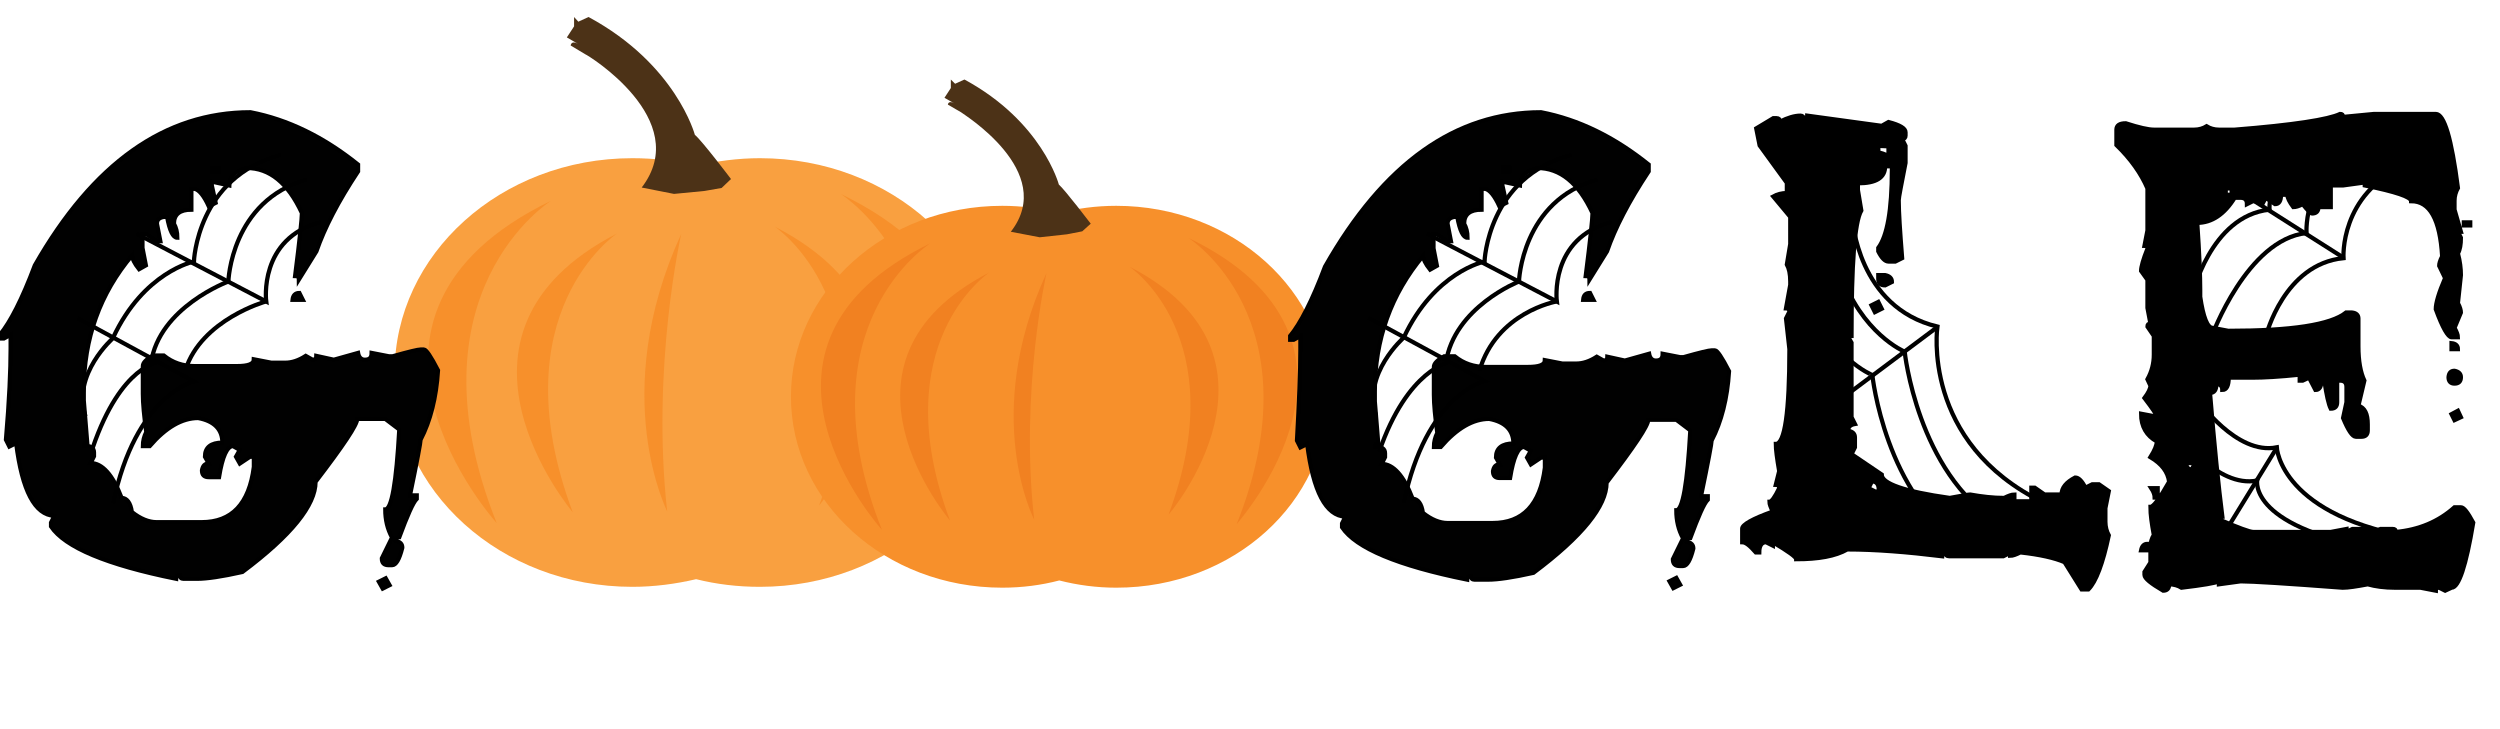 <svg version="1.1" id="Layer_1" xmlns="http://www.w3.org/2000/svg" xmlns:xlink="http://www.w3.org/1999/xlink" x="0px" y="0px"
	 viewBox="0 0 587.9 171.4" style="enable-background:new 0 0 587.9 171.4;" xml:space="preserve">
<style type="text/css">
	.st0{fill:#F9A040;}
	.st1{fill:#F7902B;}
	.st2{fill:#4C3217;}
	.st3{fill:#F18121;}
	.st4{enable-background:new    ;}
	.st5{fill:#010101;stroke:#000000;stroke-miterlimit:10;}
	.st6{fill:none;stroke:#000000;stroke-miterlimit:10;}
	.st7{stroke:#000000;stroke-miterlimit:10;}
</style>
<g id="Layer_1_1_">
	<path class="st0" d="M178.7,37.2c-5.2,0-10.3,0.7-15,1.8c-4.8-1.2-9.8-1.8-15-1.8c-30.9,0-55.9,22.6-55.9,50.4s25,50.4,55.9,50.4
		c5.2,0,10.3-0.7,15-1.8c4.8,1.2,9.8,1.8,15,1.8c30.8,0,55.9-22.6,55.9-50.4S209.6,37.2,178.7,37.2z"/>
	<path class="st1" d="M129.6,47.2c0,0-34.4,21.6-12.8,75.8C116.8,123,73,74.6,129.6,47.2z"/>
	<path class="st1" d="M145.1,54.9c0,0-28,18.7-10.4,65.6C134.7,120.4,99.1,78.6,145.1,54.9z"/>
	<path class="st2" d="M150.9,44.1l7.6,1.5l7.2-0.7l4-0.7l2.2-2.1c0,0-6.8-9-8.5-10.4c0,0-4.4-16.6-25-27.7L136,5.1L135,4v2.2
		l-1.7,2.6l2.6,1.5c-1.6-0.9-1.7,0.4-1.7,0.4l3.5,2.1C137.8,12.7,163.2,28.1,150.9,44.1z"/>
	<path class="st1" d="M197.7,45.6c0,0,34.4,21.6,12.8,75.8C210.5,121.4,254.4,73,197.7,45.6z"/>
	<path class="st1" d="M182.2,53.3c0,0,28,18.7,10.4,65.6C192.6,118.9,228.2,77,182.2,53.3z"/>
	<path class="st1" d="M160.2,55c0,0-7.1,31.3-3.3,65.3C157,120.3,142.8,93,160.2,55z"/>
</g>
<g id="Layer_2">
	<path class="st1" d="M262.5,48.4c-4.7,0-9.2,0.6-13.4,1.7c-4.3-1.1-8.8-1.7-13.4-1.7c-27.5,0-49.7,20.1-49.7,44.9
		s22.2,44.9,49.7,44.9c4.7,0,9.2-0.6,13.4-1.7c4.3,1.1,8.8,1.7,13.4,1.7c27.5,0,49.7-20.1,49.7-44.9S289.9,48.4,262.5,48.4z"/>
	<path class="st3" d="M218.8,57.2c0,0-30.6,19.2-11.4,67.4C207.4,124.6,168.5,81.6,218.8,57.2z"/>
	<path class="st3" d="M232.6,64.1c0,0-24.8,16.6-9.2,58.3C223.4,122.4,191.7,85.2,232.6,64.1z"/>
	<path class="st2" d="M237.7,54.5l6.8,1.3l6.4-0.7l3.6-0.7l2-1.8c0,0-6.1-8-7.5-9.2c0,0-3.9-14.8-22.2-24.7l-2.2,1l-1-1v2l-1.5,2.3
		l2.3,1.3c-1.4-0.8-1.5,0.3-1.5,0.3l3.1,1.8C226.1,26.6,248.8,40.3,237.7,54.5z"/>
	<path class="st3" d="M279.4,55.9c0,0,30.6,19.2,11.4,67.4C290.7,123.2,329.7,80.2,279.4,55.9z"/>
	<path class="st3" d="M265.6,62.7c0,0,24.8,16.6,9.2,58.3C274.9,121,306.5,83.8,265.6,62.7z"/>
	<path class="st3" d="M246.1,64.2c0,0-6.3,27.8-2.9,58C243.2,122.2,230.6,98,246.1,64.2z"/>
</g>
<g id="G_x27_s">
	<g class="st4">
		<path class="st5" d="M58.9,26.4c8.8,1.7,17.2,5.8,25.3,12.3v1.6c-4.7,7.1-7.9,13.3-9.8,18.8l-4.1,6.6c0-0.5-0.3-0.8-0.9-0.8
			c1.1-8.6,1.6-13.6,1.6-14.8c-3.3-7.1-7.6-10.6-13-10.6c-2.8,0.7-4.1,2.1-4.1,4.1l-4.1-0.9v0.9l0.9,4.1l-1.6,0.8
			c-1.1-2.4-2.2-3.8-3.3-4.1H45v4.9c-2.7,0-4.1,1.1-4.1,3.3c0.5,0.9,0.8,2,0.8,3.3c-1,0-1.8-1.6-2.4-4.9h-0.8
			c-1.1,0.2-1.6,0.7-1.6,1.6l0.8,4.1h-0.8L34.3,55h-0.8v3.3l0.8,4.1l-1.6,0.9c-1.1-1.4-1.6-2.4-1.6-3.3c-7.6,9-11.4,19.6-11.4,31.8
			v2.4l0.8,9.8c-0.5,0-0.8,0.3-0.8,0.8c1.6,0,2.4,0.5,2.4,1.6v0.9l-0.8,1.6c2.7,0,5.2,2.7,7.3,8.2c1.2,0,2.1,1.1,2.4,3.3
			c2,1.6,4,2.4,5.8,2.4h10.6c7.1,0,11.2-4.3,12.3-13v-2.4h-0.9l-2.4,1.6l-0.9-1.6l0.9-1.6l-1.6-0.9c-1.4,0-2.5,2.4-3.3,7.3h-2.4
			c-1.1,0-1.6-0.5-1.6-1.6c0.2-1.1,0.7-1.6,1.6-1.6l-0.9-1.6c0-2.2,1.4-3.3,4.1-3.3c0-3.1-1.9-5.1-5.7-5.8c-3.8,0-7.6,2.2-11.4,6.6
			h-1.6c0-1.2,0.3-2.3,0.8-3.3c-0.5-3.7-0.8-6.7-0.8-9v-6.5c0-0.8,0.8-1.6,2.4-2.5h2.5c2.1,1.7,4.5,2.5,7.3,2.5h9.8
			c2.8,0,4.1-0.5,4.1-1.6l4.1,0.8h3.3c1.5,0,3.1-0.5,4.8-1.6l1.6,0.9c0.6,0,0.9-0.3,0.9-0.9l4.1,0.9l5.7-1.6
			c0.2,1.1,0.8,1.6,1.6,1.6c1.1,0,1.6-0.5,1.6-1.6l4.1,0.8h0.8c3.9-1.1,6-1.6,6.6-1.6h0.8c0.5,0,1.6,1.6,3.3,4.9
			c-0.4,6.4-1.8,11.9-4.1,16.3c0,0.6-0.8,4.9-2.5,13.1H98v0.8c-0.9,0.9-2.2,3.9-4.1,9c-0.6,0-0.9,0.3-0.9,0.9
			c1.1,0.2,1.6,0.7,1.6,1.6c-0.7,2.8-1.5,4.1-2.4,4.1h-0.8c-1.1,0-1.6-0.5-1.6-1.6l2.4-4.9c-1.1-2-1.6-4.2-1.6-6.6
			c1.5,0,2.6-6.2,3.3-18.8l-3.3-2.5H84c0,1.4-3.3,6.3-9.8,14.8c0,5.5-5.7,12.6-17.2,21.2c-4.9,1.1-8.4,1.6-10.6,1.6h-3.3
			c-0.5,0-0.8-0.3-0.8-0.9c-0.6,0-0.9,0.3-0.9,0.9c-16.3-3.3-26.1-7.4-29.4-12.3v-0.9l0.8-1.6c-4.6-0.2-7.6-5.9-9-17.1L2.2,105
			l-0.8-1.6C2.2,94.1,2.5,87,2.5,82v-3.3l-1.6,0.9H0v-0.9c2.4-2.9,5.2-8.3,8.2-16.3C21.9,38.4,38.8,26.4,58.9,26.4z M49.9,39.5v0.9
			h1.6v-0.9H49.9z M70.4,68.9l0.8,1.6h-2.4C68.9,69.5,69.4,68.9,70.4,68.9z M90.7,136l0.9,1.6l-1.6,0.8l-0.9-1.6L90.7,136z"/>
	</g>
	<path class="st6" d="M32,54.9l30.6,16c0,0-1.9-14.9,12.9-18.7"/>
	<path class="st6" d="M72.2,42.2c-17.9,5-18.5,24-18.5,24s-16.3,6-18.2,19.2"/>
	<path class="st6" d="M66.1,36.4c-19.8,5.2-20.5,25.1-20.5,25.1s-11.8,2.4-19,17.9"/>
	<path class="st6" d="M62.5,70.9c0,0-15.1,4.2-18.9,16.1"/>
	<path class="st6" d="M18.2,74.8l27.4,14.9c0,0-13.7,3.1-19,28.7"/>
	<path class="st6" d="M26.7,79.4c0,0-9.9,8.6-6.6,18.5"/>
	<path class="st6" d="M37.5,85.1c0,0-9,0.6-15.7,20.2"/>
	<g class="st4">
		<path class="st5" d="M362.4,26.4c8.8,1.7,17.2,5.8,25.3,12.3v1.6c-4.7,7.1-7.9,13.3-9.8,18.8l-4.1,6.6c0-0.5-0.3-0.8-0.9-0.8
			c1.1-8.6,1.6-13.6,1.6-14.8c-3.3-7.1-7.6-10.6-13-10.6c-2.8,0.7-4.1,2.1-4.1,4.1l-4.1-0.9v0.9l0.9,4.1l-1.6,0.8
			c-1.1-2.4-2.2-3.8-3.3-4.1h-0.9v4.9c-2.7,0-4.1,1.1-4.1,3.3c0.5,0.9,0.8,2,0.8,3.3c-1,0-1.8-1.6-2.4-4.9H342
			c-1.1,0.2-1.6,0.7-1.6,1.6l0.8,4.1h-0.8l-2.5-1.6h-0.8v3.3l0.8,4.1l-1.6,0.9c-1.1-1.4-1.6-2.4-1.6-3.3
			c-7.6,9.1-11.4,19.7-11.4,31.9v2.4l0.8,9.8c-0.5,0-0.8,0.3-0.8,0.8c1.6,0,2.4,0.5,2.4,1.6v0.9l-0.8,1.6c2.7,0,5.2,2.7,7.3,8.2
			c1.2,0,2.1,1.1,2.4,3.3c2,1.6,4,2.4,5.8,2.4H351c7.1,0,11.2-4.3,12.3-13v-2.4h-0.9l-2.4,1.6l-0.9-1.6l0.9-1.6l-1.6-0.9
			c-1.4,0-2.5,2.4-3.3,7.3h-2.4c-1.1,0-1.6-0.5-1.6-1.6c0.2-1.1,0.7-1.6,1.6-1.6l-0.9-1.6c0-2.2,1.4-3.3,4.1-3.3
			c0-3.1-1.9-5.1-5.7-5.8c-3.8,0-7.6,2.2-11.4,6.6h-1.6c0-1.2,0.3-2.3,0.8-3.3c-0.5-3.7-0.8-6.7-0.8-9v-6.5c0-0.8,0.8-1.6,2.4-2.5
			h2.5c2.1,1.7,4.5,2.5,7.3,2.5h9.8c2.8,0,4.1-0.5,4.1-1.6l4.1,0.8h3.3c1.5,0,3.1-0.5,4.8-1.6l1.6,0.9c0.6,0,0.9-0.3,0.9-0.9
			l4.1,0.9l5.7-1.6c0.2,1.1,0.8,1.6,1.6,1.6c1.1,0,1.6-0.5,1.6-1.6l4.1,0.8h0.8c3.9-1.1,6-1.6,6.6-1.6h0.8c0.5,0,1.6,1.6,3.3,4.9
			c-0.4,6.4-1.8,11.9-4.1,16.3c0,0.6-0.8,4.9-2.5,13.1h1.6v0.8c-0.9,0.9-2.2,3.9-4.1,9c-0.6,0-0.9,0.3-0.9,0.9
			c1.1,0.2,1.6,0.7,1.6,1.6c-0.7,2.8-1.5,4.1-2.4,4.1H395c-1.1,0-1.6-0.5-1.6-1.6l2.4-4.9c-1.1-2-1.6-4.2-1.6-6.6
			c1.5,0,2.6-6.2,3.3-18.8l-3.3-2.5h-6.6c0,1.4-3.3,6.3-9.8,14.8c0,5.5-5.7,12.6-17.2,21.2c-4.9,1.1-8.4,1.6-10.6,1.6h-3.3
			c-0.5,0-0.8-0.3-0.8-0.9c-0.6,0-0.9,0.3-0.9,0.9c-16.3-3.3-26.1-7.4-29.4-12.3v-0.9l0.8-1.6c-4.6-0.2-7.6-5.9-9-17.1l-1.6,0.8
			l-0.8-1.6c0.5-9.1,0.8-16.2,0.8-21.3V79l-1.6,0.9h-0.8V79c2.4-2.9,5.2-8.3,8.2-16.3C325.4,38.4,342.3,26.4,362.4,26.4z
			 M353.4,39.4v0.9h1.6v-0.9H353.4z M373.9,68.9l0.8,1.6h-2.4C372.4,69.4,372.9,68.9,373.9,68.9z M394.2,135.9l0.9,1.6l-1.6,0.8
			l-0.9-1.6L394.2,135.9z"/>
	</g>
	<path class="st6" d="M335.5,54.9l30.6,16c0,0-1.9-14.9,12.9-18.7"/>
	<path class="st6" d="M375.7,42.2c-17.9,5-18.5,24-18.5,24s-15.3,6-17.2,19.2"/>
	<path class="st6" d="M369.6,36.4c-19.8,5.2-20.5,25.1-20.5,25.1s-11.8,2.4-19,17.9"/>
	<path class="st6" d="M366,70.9c0,0-14.1,2.5-18.1,16.3"/>
	<path class="st6" d="M321.7,74.7l27.4,14.9c0,0-13.7,3.1-19,28.7"/>
	<path class="st6" d="M330.2,79.3c0,0-9.9,8.6-6.6,18.5"/>
	<path class="st6" d="M341,85.1c0,0-10,1.6-16.7,21.2"/>
</g>
<g id="LE">
	<g class="st4">
		<path class="st7" d="M423.4,27.2c0.5,0,0.8,0.3,0.8,0.8c0.5,0,0.8-0.3,0.8-0.8l17.5,2.4l1.6-0.9c2.7,0.7,4,1.5,4,2.4v0.8
			c0,0.5-0.3,0.8-0.8,0.8l0.8,1.6v4c-1,5.2-1.6,8.1-1.6,8.8c0,2.8,0.3,7.3,0.8,13.6l-1.6,0.8h-1.6c-0.8,0-1.6-0.8-2.4-2.4v-0.8
			c2.1-2.8,3.2-8.9,3.2-18.4v-0.8h-1.6c0,2.7-2.1,4-6.4,4v1.6l0.8,4.8c-1.6,2.8-2.3,12.6-2.3,29.5h-0.9l0.9,1.6v17.5l0.8,1.6
			c-1.1,0.2-1.6,0.7-1.6,1.6c1.1,0.2,1.6,0.7,1.6,1.6v2.3l-0.8,1.6l7.1,4.8c0,2.1,5.3,4,16,5.5c2.8-0.5,4.3-0.8,4.8-0.8
			c2.8,0.5,5.4,0.8,8,0.8c1-0.5,1.8-0.8,2.4-0.8v1.6h4v-3.2h0.8l2.3,1.6h4c0-1.6,1.1-2.9,3.2-4c0.8,0,1.6,0.8,2.4,2.4l1.6-0.8h1.6
			l2.3,1.6l-0.8,4v3.2c0,1.2,0.3,2.3,0.8,3.2c-1.4,6.6-3,10.9-4.8,12.7h-1.6l-4-6.4c-2.3-1-5.8-1.8-10.4-2.3c-1,0.5-1.8,0.8-2.4,0.8
			V130l-1.6,0.8h-12.7c-0.6,0-0.9-0.3-0.9-0.8c-0.5,0-0.8,0.3-0.8,0.8c-8.2-1-15.7-1.6-22.3-1.6c-2.8,1.6-6.8,2.3-12,2.3
			c0-0.5-1.8-1.8-5.5-4v0.8l-1.6-0.8c-1,0-1.6,0.8-1.6,2.4h-0.8c-1.4-1.6-2.4-2.4-3.2-2.4v-3.2c0-0.9,2.4-2.3,7.2-4
			c-0.5-1-0.8-1.8-0.8-2.3c0.5,0,1.3-1.1,2.3-3.2c0-0.5-0.3-0.8-0.8-0.8l0.8-3.2c-0.5-2.9-0.8-5.1-0.8-6.4c2.1,0,3.2-7.4,3.2-22.3
			l-0.8-7.2l0.8-1.6c0-0.5-0.3-0.8-0.8-0.8l1-5.5v-0.8c0-1.8-0.3-3.1-0.8-4l0.8-4.8V51l-4-4.8c0.9-0.5,2-0.8,3.2-0.8V43l-6.4-8.8
			l-0.8-4l4-2.4h0.8c0.5,0,0.8,0.3,0.8,0.8C420.4,27.7,422,27.2,423.4,27.2z M430.6,53.5V55h0.9v-1.6L430.6,53.5L430.6,53.5z
			 M440.2,113.2l-0.8,1.6l1.6,0.8h0.8v-0.8C441.7,113.8,441.2,113.2,440.2,113.2z M441.7,71l0.8,1.6l-1.6,0.8l-0.8-1.6L441.7,71z
			 M441.7,34.3v1.6c0.6,0,1.4,0.3,2.4,0.8v-2.3L441.7,34.3L441.7,34.3z M441.7,64.7h1.6c1,0.2,1.6,0.7,1.6,1.6l-1.6,0.8
			c-1.1,0-1.6-0.5-1.6-1.6V64.7z"/>
		<path class="st7" d="M550.3,26.8c0.5,0,0.7,0.2,0.7,0.7l7.3-0.7h14.5c2,0,3.7,5.8,5.2,17.4c-0.5,0.9-0.8,1.9-0.8,3v2.1l1.5,5.2
			H578l0.7,1.4c0,1.6-0.2,2.8-0.7,3.7c0.5,1.9,0.7,3.6,0.7,5.1l-0.7,6.6c0.5,0.9,0.7,1.7,0.7,2.2l-1.5,3.6c0.5,0.9,0.8,1.7,0.8,2.2
			h-1.5c-0.8,0-2.1-2.2-3.7-6.6c0-1.4,0.7-3.8,2.2-7.3l-1.4-2.9c0-0.5,0.2-1.2,0.7-2.2c-0.5-8.7-2.9-13-7.3-13c0-1-3.6-2.2-10.9-3.7
			v-0.7l-5.1,0.7h-2.9v5.1h-2.9c0,1-0.5,1.5-1.5,1.5c-0.3,0-1-0.7-2.2-2.2c-0.9,0.5-1.7,0.7-2.2,0.7c-0.9-1.2-1.4-2.2-1.4-2.9h-1.5
			c0,1.5-0.5,2.2-1.4,2.2l-2.2-1.5L532,48l-1.4-0.7h-0.8l-1.4,0.7c0-1-0.5-1.5-1.5-1.5h-1.4c-2.4,3.9-5.4,5.9-8.8,5.9
			c0.5,7.2,0.7,12.6,0.7,15.9v1.5c0.7,4.8,1.7,7.3,2.9,7.3l3.7,0.7c14.8,0,24.1-1.4,27.7-4.3h1.4c1,0.1,1.5,0.6,1.5,1.4v6.6
			c0,3.4,0.5,6.1,1.4,8l-1.4,5.9c1.5,0.5,2.2,1.9,2.2,4.4v1.4c0,1-0.5,1.5-1.5,1.5H554c-0.8,0-1.8-1.5-3-4.4l0.8-3.7V91
			c0-1-0.5-1.5-1.5-1.5h-0.7v5.1c0,1-0.5,1.5-1.5,1.5c-0.5-1-1-3.2-1.5-6.6h-0.7c0,1.5-0.5,2.2-1.4,2.2l-1.5-2.9l-1.5,0.7h-0.7v-1.4
			c-4.8,0.5-8.5,0.7-10.9,0.7h-5.8c0,1.9-0.5,2.9-1.5,2.9c0-0.9-0.5-1.4-1.4-1.4c0,1.4-0.5,2.1-1.5,2.1c1,12.2,2,22,2.9,29.1
			c-0.5,0-0.7,0.2-0.7,0.7c4.5,1.9,7.1,2.9,8,2.9h18.2l3.7-0.7v0.7l1.4-0.7h4.4c0.5,0,0.7,0.2,0.7,0.7l1.5-0.7h2.9
			c0.5,0,0.7,0.2,0.7,0.7c5.4-0.5,10-2.4,13.8-5.8h1.5c0.7,0,1.6,1.2,2.9,3.6c-1.7,10.2-3.4,15.3-5.1,15.3l-1.5,0.7l-1.4-0.7
			c-0.5,0-0.8,0.2-0.8,0.7l-3.6-0.7h-5.9c-2.6,0-4.7-0.3-6.5-0.8c-2.7,0.5-4.6,0.8-5.9,0.8c-13.2-1-21.2-1.5-24-1.5l-5.1,0.7v-0.7
			c-0.8,0.4-3.8,0.9-8.8,1.5c-0.8-0.5-1.8-0.8-2.9-0.8c0,1-0.5,1.5-1.4,1.5c-2.9-1.7-4.4-2.9-4.4-3.7v-0.7l1.4-2.2v-2.9h-2.2
			c0.2-1,0.7-1.5,1.5-1.5c0,0.5,0.2,0.8,0.7,0.8c0-1.1,0.3-2.1,0.8-2.9c-0.5-2.7-0.8-4.8-0.8-6.6c0.7,0,2.2-2,4.4-5.9
			c-0.3-2.3-1.7-4.2-4.4-5.8c1-1.6,1.5-2.8,1.5-3.7c-2.4-1.3-3.7-3.5-3.7-6.5l3.7,0.7c0-0.5-1-1.9-2.9-4.4c0.9-1.2,1.4-2.2,1.4-2.9
			l-0.7-1.5c1-1.8,1.5-3.7,1.5-5.8V79l-1.5-2.2c0-0.5,0.2-0.7,0.7-0.7l-0.7-3.7v-6.6l-1.5-2.1c0-0.9,0.5-2.7,1.5-5.2
			c0-0.5-0.2-0.7-0.7-0.7l0.7-3.6v-9.9c-1.5-3.5-3.9-6.9-7.3-10.2v-3.6c0-1,0.7-1.5,2.2-1.5c3.1,1,5.3,1.5,6.6,1.5h9.5
			c1.1,0,2.1-0.3,2.9-0.8c0.8,0.5,1.8,0.8,2.9,0.8h3.7C539.4,29.4,547.6,28.1,550.3,26.8z M505.9,114.8h1.5v2.2h-0.7
			C506.7,116.5,506.5,115.7,505.9,114.8z M508.9,119.2l-0.8,2.9v0.7h0.8l0.7-2.9v-0.7H508.9z M511.8,103.9v1.5h0.7v-1.5H511.8z
			 M513.2,37.8c0,0.5-0.2,1.2-0.7,2.1v0.8h0.7c0-0.5,0.3-1.2,0.8-2.2v-0.7C514,37.8,513.2,37.8,513.2,37.8z M512.5,41.4v0.7h1.5
			v-0.7H512.5z M514,108.9c0.2,1,0.6,1.5,1.4,1.5l0.8-1.5H514z M522.7,124.3v0.7h1.5v-0.7H522.7z M523.4,44.3v1.5h1.4v-1.5H523.4z
			 M575,127.2v1.5h0.8v-1.5H575z M577.2,87.2c1,0.2,1.5,0.7,1.5,1.5c0,1-0.5,1.5-1.5,1.5c-0.9,0-1.4-0.5-1.4-1.5
			C575.9,87.6,576.4,87.2,577.2,87.2z M576.5,80.7c1,0.1,1.5,0.6,1.5,1.4h-1.5V80.7z M578,96.6l0.7,1.5l-1.5,0.7l-0.7-1.4L578,96.6z
			 M579.4,52.3h1.5V53h-1.5V52.3z"/>
	</g>
	<path class="st6" d="M435.6,51.4c0,0,1.2,20.9,20,25.4c0,0-4,27.3,25,41.4"/>
	<line class="st6" x1="455.6" y1="76.9" x2="432.6" y2="94.1"/>
	<path class="st6" d="M469.9,122.9c-19-11.8-22-40.2-22-40.2s-10.2-4.2-15.2-18.9"/>
	<path class="st6" d="M462.3,128.4c-19-11.8-22-40.2-22-40.2S430,84.1,425,69.3"/>
	<path class="st6" d="M532.9,78.9c0,0,4.2-16.8,18.2-18.2c0,0-1-15,14.5-21.8"/>
	<line class="st6" x1="551.1" y1="60.6" x2="519.6" y2="40.6"/>
	<path class="st6" d="M520.1,79.1c0,0,8.3-22.8,22.3-24.3c0,0-1-15,14.5-21.8"/>
	<path class="st6" d="M515.5,69.6c0,0,4.2-18.8,18.2-20.3c0,0-1-11,14.5-17.7"/>
	<path class="st6" d="M516.9,94.1c0,0,9,13,18.5,11.1c0,0,0.8,16.5,33.8,21.5"/>
	<line class="st6" x1="535.4" y1="105.3" x2="522.2" y2="126.8"/>
	<path class="st6" d="M512.3,101.9c0,0,9,13,18.5,11.1c0,0-2.2,11.5,30.8,16.5"/>
</g>
</svg>
